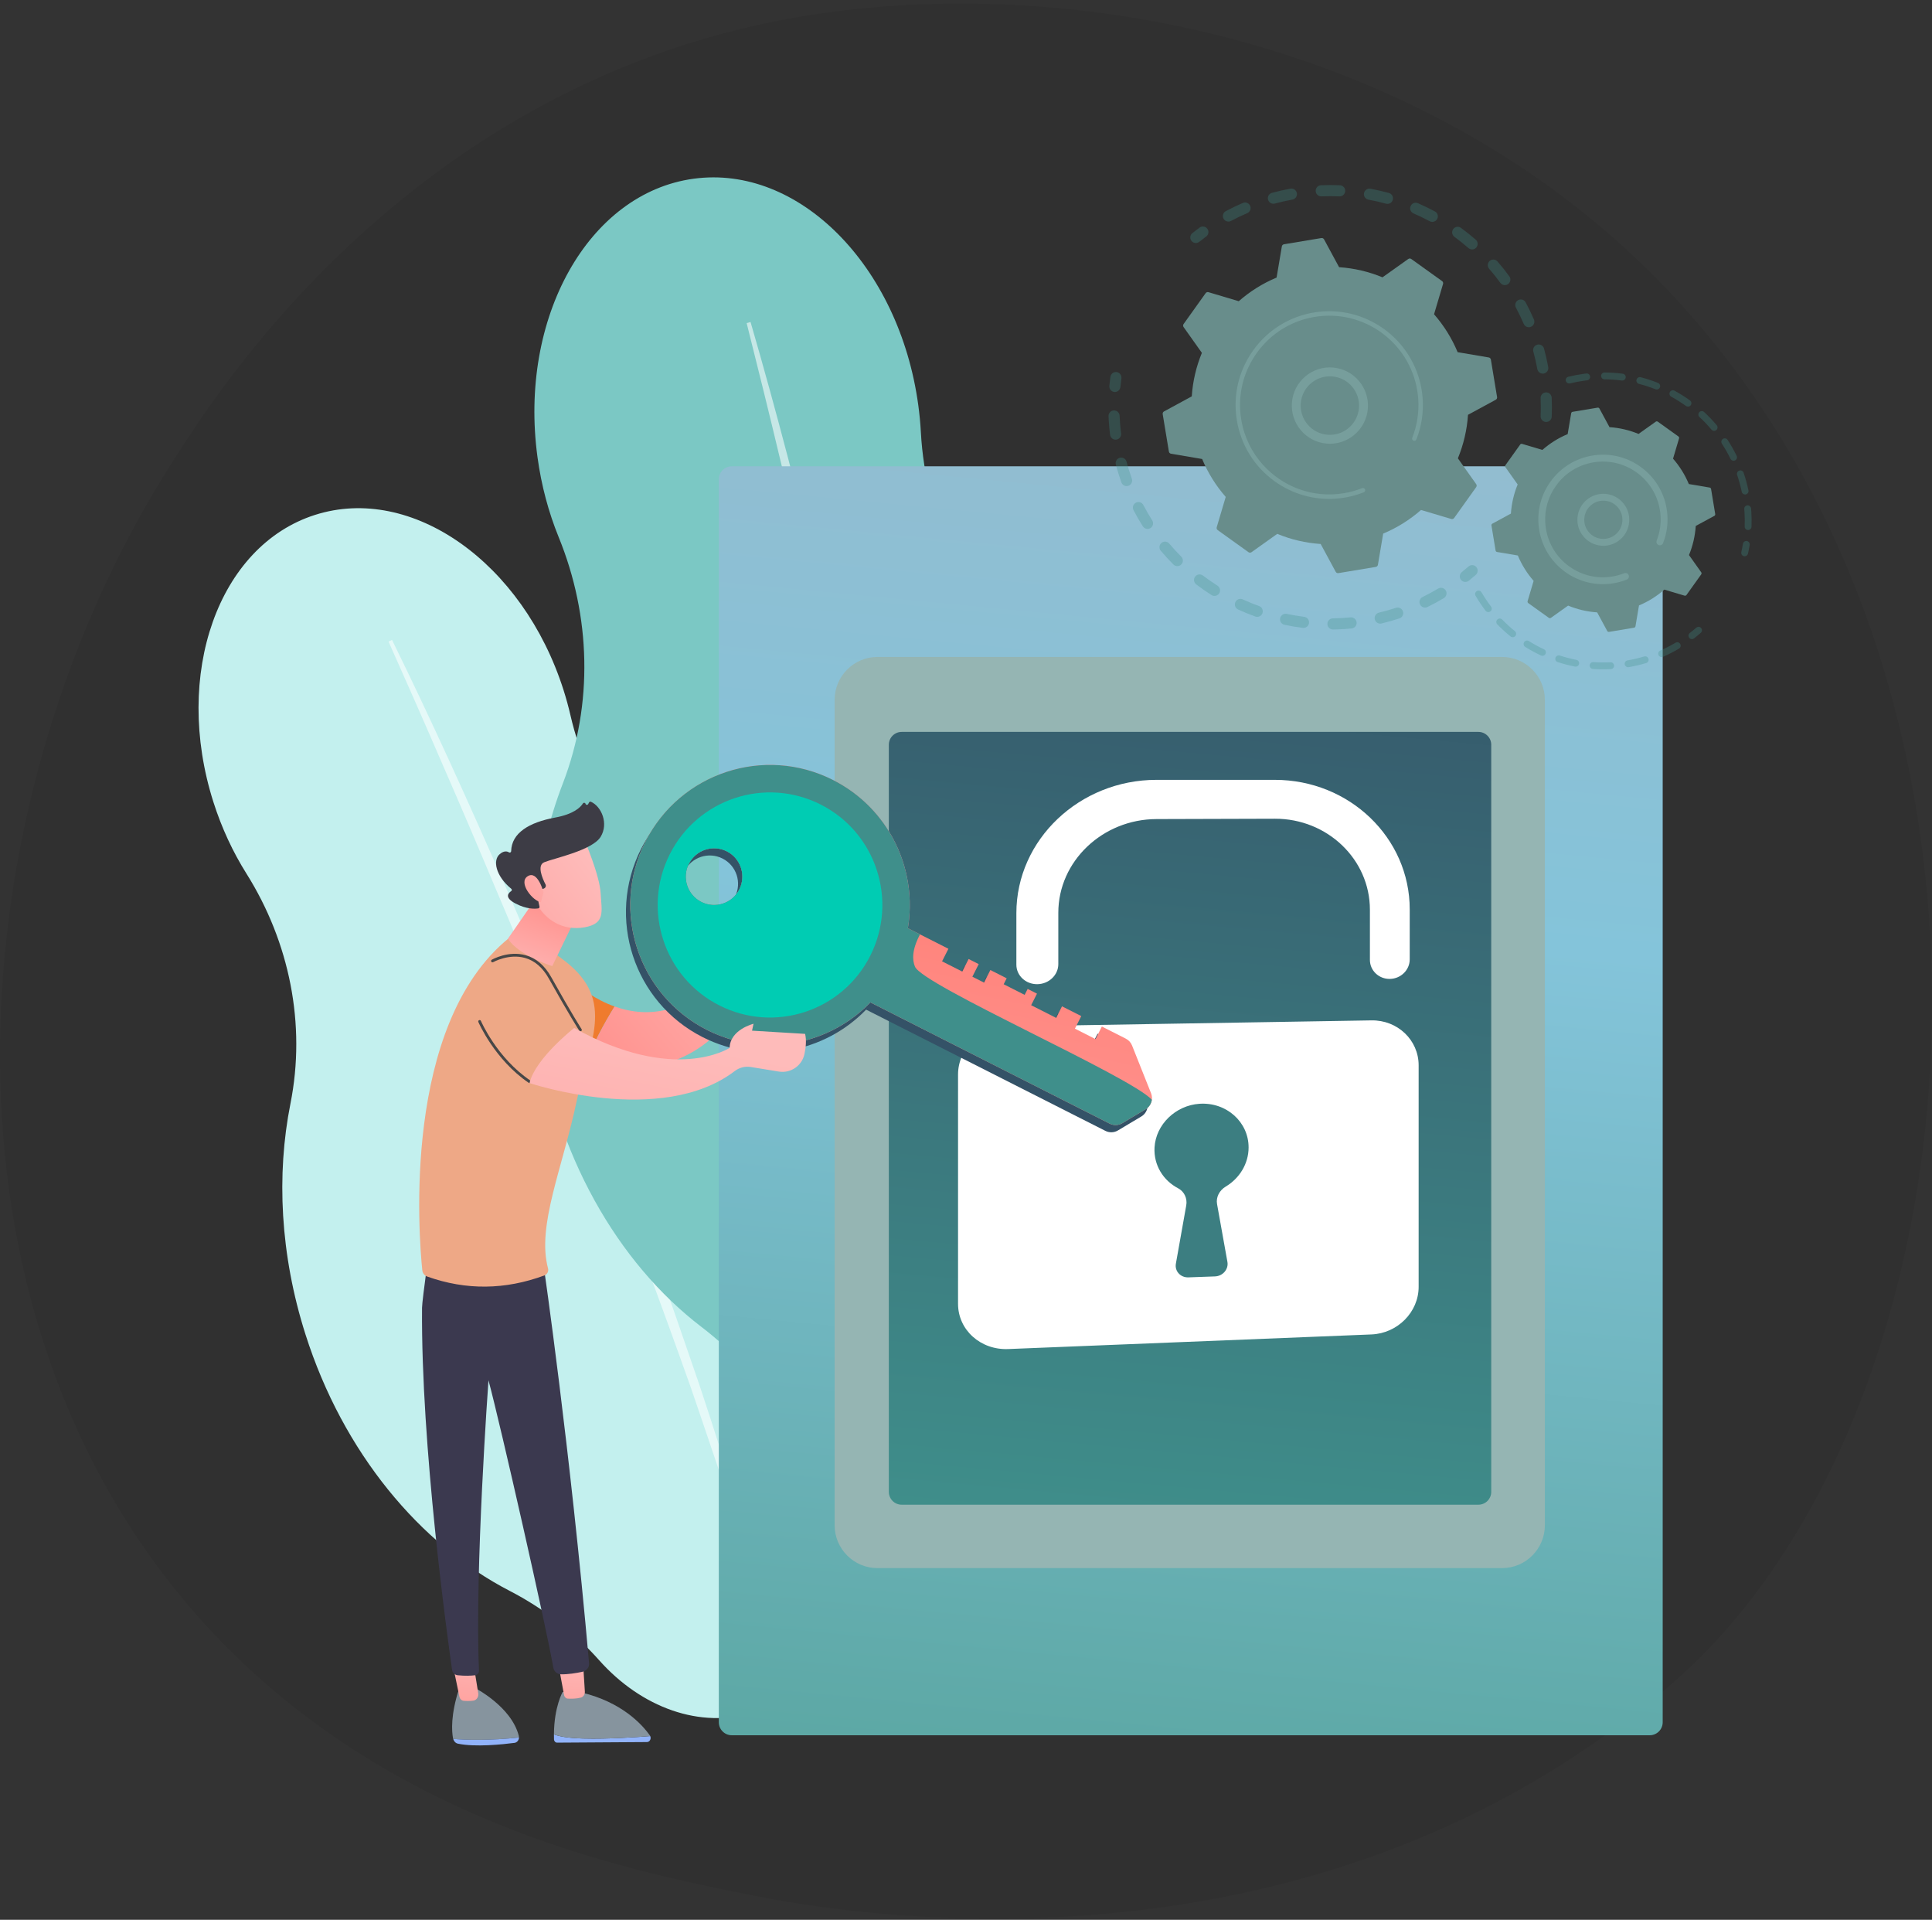 <svg width="461" height="458" viewBox="0 0 461 458" fill="none" xmlns="http://www.w3.org/2000/svg">
<rect x="0" y="0" width="461" height="458" fill="#333333" stroke="none"/>
<path d="M407.564 393.472C398.098 403.303 389.14 409.643 382.064 414.651C298.879 473.528 200.449 456.366 179.529 452.174C148.638 445.985 88.926 434.022 45.756 383.942C-19.555 308.177 -9.386 188.81 41.276 110.013C50.543 95.6 99.493 15.603 198.982 2.774C259.193 -4.99 329.378 10.668 380.205 52.674C486.894 140.849 479.299 318.975 407.564 393.472Z" fill="black" fill-opacity="0.06"/>
<path d="M210.974 274.239C202.924 248.917 187.349 228.737 168.9 216.875C152.408 206.269 140.525 189.753 136.126 170.675C135.663 168.671 135.114 166.659 134.475 164.649C124.793 134.196 98.238 115.477 75.163 122.841C52.088 130.202 41.23 160.858 50.912 191.313C52.891 197.54 55.577 203.275 58.795 208.396C69.062 224.74 73.08 244.341 69.303 263.301C65.927 280.245 66.843 299.322 72.878 318.307C81.879 346.62 100.289 368.507 121.606 379.525C129.669 383.692 136.94 389.297 142.96 396.07C152.965 407.324 167.066 412.613 180.02 408.479C193.996 404.02 202.727 389.841 203.355 373.3C203.71 363.938 205.908 354.763 209.488 346.089C217.94 325.609 219.114 299.84 210.974 274.239Z" fill="#C3F0EE"/>
<path opacity="0.57" d="M93.543 152.658C102.956 171.823 111.744 191.275 120.328 210.82C122.476 215.706 124.545 220.625 126.63 225.538L129.756 232.906L132.82 240.302C134.843 245.24 136.936 250.15 138.903 255.113L144.808 269.996C148.617 279.97 152.512 289.91 156.134 299.953C157.952 304.972 159.87 309.955 161.585 315.012L166.804 330.154C173.556 350.412 179.802 370.851 184.998 391.568L184.106 391.803L179.626 376.451L178.515 372.613L177.308 368.802L174.879 361.185L172.465 353.566C171.664 351.024 170.771 348.513 169.927 345.985C168.207 340.94 166.529 335.884 164.777 330.851C157.638 310.764 150.232 290.774 142.414 270.939C138.428 261.051 134.529 251.13 130.474 241.27L127.453 233.868L124.37 226.489C122.318 221.569 120.266 216.649 118.164 211.75C114.044 201.916 109.854 192.111 105.583 182.341C101.363 172.548 97.05 162.793 92.707 153.055L93.543 152.658Z" fill="white"/>
<path d="M278.318 223.908C274.556 196.253 262.121 172.552 245.236 156.93C230.142 142.966 220.855 123.724 219.737 103.191C219.62 101.032 219.413 98.852 219.114 96.656C214.59 63.398 190.581 39.214 165.491 42.639C140.4 46.066 123.727 75.806 128.253 109.064C129.177 115.866 130.919 122.286 133.316 128.166C140.969 146.936 141.602 167.941 134.316 186.866C127.806 203.779 125.335 223.679 128.156 244.411C132.362 275.334 147.413 301.316 167.403 316.584C174.964 322.359 181.451 329.476 186.442 337.574C194.737 351.031 208.317 359.063 222.403 357.141C237.599 355.066 249.131 341.985 252.74 324.989C254.782 315.37 258.688 306.279 263.929 297.957C276.302 278.309 282.122 251.867 278.318 223.908Z" fill="#7BC8C4"/>
<path opacity="0.57" d="M179.091 76.821C185.359 98.353 190.931 120.072 196.277 141.847C197.616 147.291 198.868 152.755 200.137 158.214L202.039 166.404L203.873 174.61C205.075 180.087 206.352 185.545 207.49 191.035L210.91 207.502C213.049 218.51 215.282 229.498 217.218 240.545C218.194 246.067 219.276 251.569 220.139 257.111L222.807 273.721C226.138 295.902 228.914 318.178 230.561 340.551L229.599 340.632L227.732 323.939L227.274 319.767L226.712 315.605L225.572 307.286L224.448 298.965C224.079 296.192 223.606 293.431 223.19 290.663C222.322 285.133 221.497 279.596 220.593 274.073C216.833 252 212.78 229.976 208.275 208.039C205.939 197.088 203.696 186.117 201.283 175.182L199.496 166.976L197.64 158.785C196.406 153.323 195.173 147.861 193.883 142.412C191.398 131.492 188.836 120.588 186.184 109.706C183.589 98.81 180.891 87.936 178.16 77.076L179.091 76.821Z" fill="white"/>
<path d="M393.642 413.977H174.618C172.906 413.977 171.519 412.587 171.519 410.872V114.35C171.519 112.636 172.906 111.246 174.618 111.246H393.642C395.353 111.246 396.741 112.636 396.741 114.35V410.871C396.741 412.585 395.353 413.977 393.642 413.977Z" fill="url(#paint0_linear_364_5590)"/>
<path d="M358.4 374.099H209.38C203.731 374.099 199.152 369.511 199.152 363.852V166.973C199.152 161.314 203.731 156.726 209.38 156.726H358.4C364.048 156.726 368.628 161.314 368.628 166.973V363.852C368.628 369.511 364.048 374.099 358.4 374.099Z" fill="#95B5B3"/>
<path d="M352.761 358.976H215.154C213.46 358.976 212.086 357.599 212.086 355.902V177.682C212.086 175.984 213.46 174.608 215.154 174.608H352.761C354.455 174.608 355.829 175.984 355.829 177.682V355.903C355.829 357.601 354.455 358.976 352.761 358.976Z" fill="url(#paint1_linear_364_5590)"/>
<path d="M327.248 243.429L240.566 244.872C233.969 244.983 228.601 250.122 228.601 256.352V311.043C228.601 317.273 233.969 322.107 240.566 321.841L327.248 318.354C333.475 318.103 338.505 313.021 338.505 307V254.144C338.505 248.123 333.475 243.325 327.248 243.429Z" fill="white"/>
<path d="M331.635 233.537C329.009 233.577 326.878 231.546 326.878 229.004V217.034C326.878 205.026 316.74 195.285 304.189 195.322L275.951 195.404C263.077 195.442 252.527 205.469 252.527 217.758V230.007C252.527 232.61 250.292 234.752 247.531 234.794C244.764 234.836 242.519 232.753 242.519 230.141V217.855C242.519 200.315 257.602 186.045 275.951 186.045H304.189C322.019 186.045 336.378 199.906 336.378 216.941V228.874C336.378 231.411 334.256 233.498 331.635 233.537Z" fill="white"/>
<path d="M297.931 273.739C297.931 267.661 292.634 262.889 286.197 263.327C280.503 263.715 275.795 268.283 275.488 273.736C275.25 277.968 277.571 281.627 281.099 283.476C282.601 284.263 283.347 285.922 283.055 287.562L280.58 301.476C280.265 303.248 281.686 304.805 283.557 304.738L289.917 304.51C291.778 304.442 293.19 302.791 292.878 301.048L290.405 287.262C290.11 285.617 290.963 283.984 292.467 283.083C295.74 281.125 297.931 277.648 297.931 273.739Z" fill="#3C7E81"/>
<path d="M123.836 414.505C123.838 414.387 123.83 414.265 123.8 414.144C122.002 407.004 113.081 402.558 113.081 402.558L109.546 402.836C107.512 409.129 107.775 412.987 108.1 414.707C108.11 414.756 108.125 414.802 108.137 414.848C111.053 415.108 117.056 415.279 123.836 414.505Z" fill="#86949E"/>
<path d="M108.137 414.846C108.294 415.421 108.717 415.867 109.259 415.981C113.408 416.855 120.001 416.153 122.769 415.79C123.38 415.71 123.827 415.144 123.836 414.505C117.056 415.279 111.053 415.108 108.137 414.846Z" fill="#91B3FA"/>
<path d="M108.124 397.559L109.621 404.781C109.73 405.31 110.137 405.706 110.628 405.753C111.229 405.81 112.086 405.843 112.948 405.717C113.72 405.604 114.258 404.816 114.121 403.972L113.081 397.561H108.124V397.559Z" fill="url(#paint2_linear_364_5590)"/>
<path d="M139.147 414.756C135.242 414.647 133.224 414.186 132.18 413.758C132.177 414.147 132.18 414.543 132.192 414.953C132.205 415.391 132.53 415.74 132.928 415.739L154.365 415.6C155.049 415.596 155.448 414.801 155.152 414.172C152.341 414.404 145.183 414.925 139.147 414.756Z" fill="#91B3FA"/>
<path d="M155.152 414.171C155.127 414.116 155.104 414.06 155.067 414.009C153.174 411.359 148.353 406.081 138.824 403.793L134.253 403.649C134.253 403.649 132.217 407.193 132.179 413.758C133.224 414.186 135.243 414.647 139.147 414.756C145.182 414.924 152.341 414.404 155.152 414.171Z" fill="#86949E"/>
<path d="M133.202 396.922C133.275 397.259 134.225 402.398 134.594 404.39C134.681 404.863 135.05 405.211 135.487 405.236C136.27 405.28 137.533 405.284 138.617 404.989C139.203 404.83 139.597 404.231 139.555 403.568L139.044 395.44L133.202 396.922Z" fill="url(#paint3_linear_364_5590)"/>
<path d="M129.738 302.047C129.738 302.047 136.026 345.335 140.564 396.847C140.649 397.807 139.886 398.642 138.945 398.84C137.559 399.133 135.522 399.48 133.834 399.432C132.934 399.406 132.18 398.737 132.03 397.848C130.484 388.765 119.453 340.021 116.558 329.293C116.558 329.293 113.233 374.863 114.296 398.506C114.323 399.093 113.892 399.603 113.309 399.67C112.424 399.773 111.008 399.851 109.206 399.66C108.523 399.587 107.971 399.069 107.873 398.387C106.772 390.7 100.434 344.947 100.703 311.987C100.718 310.127 102.881 294.857 102.881 294.857L129.738 302.047Z" fill="#3B394F"/>
<path d="M132.174 229.25L133.016 251.902C135.407 252.727 137.684 253.367 139.852 253.846C141.208 249.472 144.194 244.104 146.638 240.112C137.656 236.933 132.174 229.25 132.174 229.25Z" fill="#EF7B2E"/>
<path d="M101.934 304.542C101.288 304.312 100.837 303.725 100.766 303.042C99.93 294.914 95.881 244.521 121.441 223.79C121.441 223.79 122.907 219.948 134.955 229.393C147.004 238.838 140.553 248.738 137.668 262.391C134.178 278.914 128.054 292.42 130.764 302.587C130.951 303.288 130.582 304.026 129.903 304.277C120.542 307.733 111.22 307.848 101.934 304.542Z" fill="#EEA886"/>
<path d="M131.411 208.691C131.403 209.408 121.196 223.932 121.196 223.932C121.196 223.932 123.028 227.546 131.774 230.481L139.323 214.93L131.411 208.691Z" fill="url(#paint4_linear_364_5590)"/>
<path d="M126.355 258.387C126.292 258.387 126.226 258.369 126.169 258.331C118.016 252.812 114.18 243.903 114.142 243.814C114.071 243.644 114.15 243.45 114.318 243.379C114.488 243.307 114.682 243.385 114.753 243.554C114.789 243.642 118.555 252.373 126.541 257.779C126.693 257.882 126.732 258.088 126.63 258.24C126.566 258.336 126.461 258.387 126.355 258.387Z" fill="#474747"/>
<path d="M138.5 246.041C138.391 246.041 138.284 245.987 138.221 245.889C138.197 245.851 135.706 241.966 130.962 233.455C129.503 230.838 127.585 229.18 125.263 228.529C121.417 227.452 117.71 229.519 117.673 229.539C117.513 229.626 117.313 229.574 117.221 229.415C117.131 229.256 117.186 229.052 117.345 228.962C117.505 228.872 121.317 226.733 125.435 227.889C127.937 228.588 129.991 230.352 131.54 233.13C136.273 241.619 138.754 245.491 138.778 245.529C138.878 245.683 138.834 245.889 138.679 245.987C138.624 246.024 138.562 246.041 138.5 246.041Z" fill="#474747"/>
<path d="M139.447 200.368C139.447 200.368 143.079 208.726 143.323 213.113C143.566 217.5 144.509 220.346 139.447 221.23C134.385 222.113 130.119 219.587 127.809 215.217C127.809 215.217 124.189 208.484 125 205.727C125.813 202.968 139.447 200.368 139.447 200.368Z" fill="url(#paint5_linear_364_5590)"/>
<path d="M129.539 212.075L129.827 211.948C130.195 211.787 130.351 211.348 130.166 210.992C129.452 209.611 128.061 206.444 129.858 205.705C132.175 204.753 141.354 202.878 143.335 199.614C145.238 196.478 143.551 192.43 141.018 191.279C140.848 191.202 140.648 191.263 140.561 191.428L140.35 191.829C140.206 192.102 139.801 192.061 139.715 191.764C139.633 191.478 139.254 191.423 139.096 191.675C138.488 192.651 136.843 194.234 132.449 195.047C126.202 196.202 122.074 198.734 121.97 203.059C121.963 203.334 121.671 203.486 121.437 203.343C120.976 203.061 120.238 202.929 119.252 203.76C117.536 205.205 118.239 208.953 121.998 212.037C122.177 212.184 122.176 212.463 121.982 212.589C121.3 213.034 120.284 214.09 122.918 215.501C125.641 216.959 127.674 216.839 128.457 216.71C128.653 216.678 128.778 216.489 128.735 216.296L127.899 212.496C127.852 212.28 128.015 212.076 128.235 212.076H129.539V212.075Z" fill="#3D3C45"/>
<path d="M129.695 212.877C129.695 212.877 128.309 207.539 125.921 209.035C123.531 210.531 127.16 215.017 129.082 215.216L129.695 212.877Z" fill="url(#paint6_linear_364_5590)"/>
<path d="M176.721 227.546C176.721 227.546 174.901 224.313 175.016 222.742C175.132 221.171 174.155 218.864 175.195 219.034C176.235 219.205 176.449 219.065 176.732 220.95C177.015 222.837 180.295 231.07 176.721 227.546Z" fill="url(#paint7_linear_364_5590)"/>
<path d="M177.064 222.406L177.023 228.865C164.701 242.194 154.727 242.978 146.64 240.113C144.195 244.105 141.209 249.472 139.854 253.847C172.76 261.115 180.508 230.807 180.508 230.807C184.965 228.958 185.863 227.875 185.671 226.663L177.064 222.406Z" fill="url(#paint8_linear_364_5590)"/>
<path d="M186.54 215.998C185.488 215.571 183.43 211.64 183.036 212.932C182.642 214.225 183.203 215.998 183.036 216.548C182.869 217.098 180.304 223.425 180.816 224.83C181.186 225.844 183.223 225.694 183.534 227.353C183.638 227.903 184.076 228.298 184.586 228.3C185.096 228.3 185.535 227.906 185.639 227.355C185.68 227.134 187.591 216.425 186.54 215.998Z" fill="url(#paint9_linear_364_5590)"/>
<path d="M152.953 202.545C144.644 219.01 151.231 239.105 167.665 247.43C181.022 254.196 196.774 251.103 206.666 240.867L263.765 269.79C264.714 270.27 265.841 270.231 266.754 269.686L272.338 266.353C272.434 266.295 272.525 266.233 272.613 266.167C272.637 266.149 272.661 266.13 272.685 266.109C272.75 266.057 272.813 266.003 272.872 265.948C272.892 265.929 272.913 265.91 272.933 265.89C273.007 265.816 273.078 265.74 273.143 265.661C273.144 265.659 273.145 265.658 273.145 265.656C273.847 264.802 274.06 263.609 273.631 262.53L269.094 251.134C268.814 250.431 268.286 249.854 267.611 249.511L261.892 246.614L260.378 249.614L255.465 247.125L256.979 244.125L252.382 241.797L250.99 244.556L245.019 241.53L246.412 238.772L244.187 237.645L243.47 239.065L238.464 236.529L239.182 235.109L235.289 233.137L233.775 236.136L230.993 234.728L232.507 231.728L230.097 230.507L228.583 233.505L223.763 231.063L225.277 228.064L218.502 224.631L215.601 223.162C217.965 209.113 211.113 194.571 197.756 187.805C181.321 179.481 161.263 186.08 152.953 202.545ZM172.407 204.819C175.735 206.504 177.068 210.575 175.386 213.908C173.704 217.242 169.642 218.578 166.314 216.893C162.986 215.208 161.653 211.138 163.335 207.804C165.018 204.47 169.079 203.134 172.407 204.819Z" fill="#345267"/>
<path d="M199.236 212.634L226.304 226.345L224.79 229.345L229.61 231.786L231.124 228.786L233.534 230.008L232.02 233.007L234.802 234.416L236.315 231.417L240.208 233.389L239.491 234.809L244.497 237.344L245.214 235.925L247.438 237.052L246.046 239.81L252.016 242.835L253.409 240.077L258.006 242.405L256.492 245.405L261.405 247.894L262.919 244.894L268.638 247.791C269.313 248.133 269.839 248.71 270.12 249.414L274.658 260.81C275.223 262.231 274.674 263.851 273.363 264.635L267.779 267.967C266.865 268.512 265.738 268.551 264.79 268.071L195.862 233.156L199.236 212.634Z" fill="url(#paint10_linear_364_5590)"/>
<path d="M168.693 245.711C185.127 254.036 205.185 247.436 213.495 230.972C221.804 214.507 215.217 194.412 198.783 186.087C182.349 177.762 162.291 184.361 153.981 200.826C145.672 217.291 152.259 237.386 168.693 245.711ZM167.342 215.173C164.014 213.488 162.681 209.418 164.363 206.084C166.045 202.75 170.107 201.414 173.435 203.099C176.763 204.784 178.097 208.854 176.414 212.188C174.732 215.524 170.67 216.859 167.342 215.173Z" fill="url(#paint11_linear_364_5590)"/>
<path d="M207.692 239.148L264.792 268.071C265.74 268.551 266.868 268.512 267.78 267.967L273.365 264.635C274.207 264.132 274.729 263.282 274.849 262.363C269.645 256.714 220.177 235.073 218.327 230.619C217.669 229.034 217.556 226.635 219.529 222.914L216.627 221.445C218.992 207.396 212.14 192.853 198.783 186.087C182.349 177.762 162.291 184.361 153.981 200.826C145.672 217.291 152.259 237.386 168.693 245.711C182.05 252.476 197.802 249.383 207.692 239.148ZM173.435 203.1C176.763 204.786 178.097 208.856 176.414 212.19C174.732 215.524 170.67 216.86 167.342 215.174C164.014 213.489 162.681 209.419 164.363 206.085C166.046 202.751 170.107 201.415 173.435 203.1Z" fill="#3F8F8B"/>
<path d="M171.645 239.86C184.854 246.551 200.976 241.247 207.655 228.014C214.333 214.781 209.039 198.629 195.831 191.938C182.622 185.247 166.5 190.551 159.821 203.784C153.143 217.017 158.437 233.169 171.645 239.86ZM167.342 215.173C164.014 213.488 162.681 209.418 164.363 206.084C166.045 202.75 170.107 201.414 173.435 203.099C176.763 204.784 178.096 208.854 176.414 212.188C174.732 215.524 170.67 216.86 167.342 215.173Z" fill="#00CCB3"/>
<path d="M126.355 258.387C126.355 258.387 157.756 268.919 175.319 255.521C176.409 254.691 177.783 254.328 179.134 254.548L185.843 255.643C188.66 256.102 191.343 254.274 191.95 251.481C192.296 249.888 192.463 248.144 192.11 246.648L179.443 245.882L179.805 244.236C179.805 244.236 174.206 245.609 174.095 249.997C174.095 249.997 160.961 258.615 137.009 245.238C137.009 245.239 127.681 252.551 126.355 258.387Z" fill="url(#paint12_linear_364_5590)"/>
<g opacity="0.3">
<path d="M368.885 100.671C368.154 100.641 367.585 100.023 367.616 99.291C367.674 97.867 367.671 96.42 367.608 94.99C367.575 94.266 368.128 93.653 368.847 93.607C368.855 93.607 368.864 93.606 368.872 93.606C369.603 93.573 370.222 94.141 370.254 94.873C370.32 96.379 370.324 97.901 370.262 99.4C370.234 100.085 369.692 100.627 369.025 100.67C368.979 100.672 368.932 100.672 368.885 100.671ZM366.822 88.05C366.565 86.642 366.244 85.232 365.87 83.859C365.678 83.152 366.094 82.421 366.8 82.229C367.509 82.037 368.235 82.454 368.427 83.16C368.82 84.605 369.158 86.09 369.428 87.571C369.56 88.293 369.084 88.984 368.364 89.116C368.311 89.126 368.259 89.132 368.208 89.135C367.547 89.177 366.944 88.717 366.822 88.05ZM363.576 77.266C363.014 75.954 362.388 74.652 361.715 73.393C361.369 72.747 361.613 71.942 362.257 71.596C362.902 71.251 363.705 71.493 364.051 72.139C364.759 73.464 365.418 74.837 366.01 76.217C366.3 76.891 365.987 77.672 365.316 77.96C365.172 78.022 365.024 78.056 364.877 78.066C364.334 78.102 363.802 77.796 363.576 77.266ZM358.004 67.481C357.163 66.327 356.261 65.198 355.326 64.121C354.846 63.568 354.903 62.729 355.455 62.248C356.007 61.767 356.844 61.825 357.324 62.377C358.309 63.511 359.258 64.7 360.143 65.915C360.575 66.507 360.446 67.337 359.855 67.77C359.644 67.925 359.402 68.007 359.158 68.023C358.721 68.05 358.281 67.86 358.004 67.481ZM350.394 59.184C349.32 58.248 348.191 57.345 347.04 56.501C346.449 56.068 346.321 55.238 346.752 54.646C347.184 54.054 348.012 53.925 348.603 54.359C349.816 55.247 351.004 56.196 352.133 57.182C352.684 57.663 352.744 58.502 352.263 59.054C352.021 59.333 351.689 59.486 351.348 59.507C351.012 59.529 350.667 59.422 350.394 59.184ZM341.142 52.78C339.886 52.105 338.586 51.475 337.278 50.909C336.607 50.618 336.297 49.837 336.588 49.164C336.879 48.492 337.658 48.182 338.329 48.473C339.706 49.069 341.074 49.732 342.396 50.442C343.04 50.789 343.283 51.594 342.935 52.239C342.711 52.659 342.292 52.908 341.851 52.936C341.613 52.95 341.368 52.901 341.142 52.78ZM291.948 52.161C291.603 51.514 291.848 50.711 292.493 50.365C293.816 49.659 295.187 49.001 296.569 48.409C297.242 48.121 298.021 48.435 298.307 49.109C298.595 49.783 298.282 50.562 297.609 50.851C296.297 51.412 294.994 52.037 293.739 52.709C293.567 52.8 293.384 52.85 293.201 52.862C292.7 52.895 292.201 52.636 291.948 52.161ZM330.709 48.593C329.336 48.214 327.93 47.89 326.529 47.632C325.809 47.498 325.334 46.805 325.468 46.085C325.601 45.364 326.291 44.892 327.011 45.022C328.486 45.295 329.966 45.635 331.413 46.034C332.118 46.228 332.532 46.959 332.338 47.667C332.185 48.227 331.694 48.605 331.145 48.639C331.002 48.647 330.856 48.633 330.709 48.593ZM302.572 47.629C302.381 46.921 302.799 46.193 303.506 46.002C304.952 45.609 306.435 45.275 307.912 45.007C308.632 44.873 309.321 45.355 309.452 46.076C309.582 46.797 309.105 47.487 308.385 47.618C306.981 47.873 305.571 48.191 304.196 48.563C304.108 48.587 304.02 48.601 303.933 48.606C303.317 48.645 302.739 48.248 302.572 47.629ZM319.606 46.847C318.184 46.786 316.741 46.785 315.315 46.846C314.584 46.877 313.966 46.309 313.936 45.576C313.905 44.853 314.458 44.241 315.175 44.195C315.184 44.195 315.194 44.194 315.203 44.194C316.704 44.129 318.223 44.13 319.72 44.194C320.451 44.226 321.019 44.845 320.987 45.577C320.957 46.261 320.416 46.802 319.749 46.844C319.702 46.848 319.654 46.848 319.606 46.847Z" fill="#3F8F8B"/>
<path d="M285.423 57.974C285.682 57.958 285.941 57.865 286.161 57.69C286.696 57.264 287.249 56.843 287.804 56.436C288.395 56.005 288.526 55.173 288.094 54.581C287.663 53.989 286.833 53.858 286.242 54.291C285.658 54.719 285.077 55.161 284.514 55.608C283.941 56.064 283.846 56.9 284.3 57.473C284.58 57.829 285.004 58 285.423 57.974Z" fill="#3F8F8B"/>
</g>
<g opacity="0.3">
<path d="M266.109 93.514C266.747 93.473 267.28 92.975 267.343 92.315C267.408 91.635 267.488 90.943 267.583 90.261C267.682 89.534 267.175 88.864 266.451 88.764C265.723 88.665 265.057 89.173 264.957 89.898C264.859 90.617 264.774 91.345 264.706 92.062C264.636 92.791 265.17 93.44 265.898 93.51C265.969 93.518 266.039 93.518 266.109 93.514Z" fill="#3F8F8B"/>
<path d="M318.079 150.177C317.347 150.188 316.746 149.602 316.735 148.868C316.724 148.135 317.308 147.534 318.04 147.523C319.433 147.503 320.847 147.423 322.257 147.285C322.981 147.213 323.634 147.749 323.704 148.479C323.775 149.208 323.242 149.858 322.513 149.928C321.902 149.987 321.291 150.037 320.683 150.075C319.818 150.131 318.94 150.165 318.079 150.177ZM328.044 147.755C327.875 147.041 328.316 146.327 329.027 146.157C330.395 145.832 331.762 145.447 333.093 145.01C333.787 144.779 334.536 145.161 334.764 145.858C334.991 146.553 334.612 147.304 333.917 147.532C332.517 147.992 331.077 148.399 329.638 148.74C329.564 148.758 329.489 148.768 329.415 148.774C328.782 148.814 328.194 148.394 328.044 147.755ZM310.871 149.786C309.408 149.606 307.932 149.36 306.485 149.054C305.769 148.903 305.311 148.2 305.461 147.482C305.612 146.765 306.314 146.307 307.03 146.456C308.404 146.746 309.805 146.979 311.194 147.151C311.92 147.241 312.436 147.903 312.347 148.631C312.267 149.274 311.741 149.753 311.117 149.793C311.038 149.798 310.954 149.796 310.871 149.786ZM338.838 144.204C338.517 143.544 338.79 142.75 339.448 142.428C340.709 141.812 341.958 141.134 343.161 140.414C343.789 140.038 344.602 140.243 344.977 140.872C345.353 141.502 345.148 142.316 344.52 142.692C343.252 143.451 341.937 144.165 340.611 144.814C340.45 144.893 340.282 144.936 340.114 144.946C339.593 144.979 339.081 144.701 338.838 144.204ZM299.544 147.085C298.158 146.586 296.774 146.021 295.43 145.405C294.763 145.1 294.471 144.313 294.776 143.647C295.08 142.98 295.866 142.687 296.532 142.992C297.809 143.577 299.123 144.113 300.441 144.587C301.13 144.835 301.488 145.595 301.24 146.284C301.056 146.797 300.587 147.128 300.076 147.16C299.901 147.171 299.721 147.147 299.544 147.085ZM289.085 141.959C287.837 141.168 286.609 140.313 285.434 139.422C284.851 138.978 284.736 138.146 285.178 137.563C285.621 136.978 286.451 136.863 287.034 137.307C288.151 138.155 289.319 138.966 290.503 139.718C291.121 140.111 291.305 140.93 290.914 141.551C290.677 141.924 290.287 142.138 289.877 142.164C289.607 142.18 289.33 142.115 289.085 141.959ZM279.988 134.672C278.943 133.626 277.928 132.525 276.975 131.398C276.502 130.838 276.572 130.001 277.13 129.527C277.689 129.052 278.524 129.122 278.998 129.682C279.904 130.752 280.867 131.798 281.86 132.793C282.378 133.311 282.38 134.152 281.861 134.67C281.625 134.908 281.319 135.038 281.008 135.057C280.642 135.081 280.268 134.953 279.988 134.672ZM272.695 125.571C271.902 124.321 271.154 123.023 270.471 121.713C270.132 121.063 270.383 120.261 271.032 119.921C271.679 119.583 272.481 119.833 272.819 120.483C273.467 121.728 274.178 122.96 274.931 124.146C275.324 124.765 275.141 125.585 274.524 125.978C274.329 126.102 274.113 126.17 273.898 126.183C273.431 126.213 272.964 125.994 272.695 125.571ZM267.574 115.081C267.077 113.691 266.633 112.261 266.253 110.831C266.065 110.122 266.486 109.395 267.194 109.207C267.899 109.02 268.627 109.441 268.814 110.15C269.173 111.509 269.596 112.868 270.068 114.187C270.315 114.878 269.957 115.637 269.268 115.885C269.148 115.928 269.025 115.952 268.904 115.96C268.33 115.995 267.777 115.65 267.574 115.081ZM264.878 103.731C264.744 102.652 264.64 101.554 264.571 100.47C264.547 100.078 264.526 99.686 264.51 99.295C264.479 98.563 265.037 97.93 265.778 97.914C266.509 97.883 267.127 98.452 267.158 99.186C267.174 99.558 267.193 99.93 267.216 100.303C267.282 101.334 267.378 102.376 267.506 103.404C267.598 104.13 267.082 104.795 266.356 104.885C266.329 104.888 266.301 104.892 266.274 104.893C265.582 104.937 264.966 104.432 264.878 103.731Z" fill="#3F8F8B"/>
<path d="M349.732 138.831C349.995 138.815 350.256 138.719 350.477 138.543C351.036 138.092 351.596 137.623 352.142 137.146C352.694 136.665 352.751 135.826 352.27 135.274C351.789 134.721 350.953 134.663 350.401 135.145C349.882 135.598 349.35 136.045 348.819 136.472C348.248 136.93 348.157 137.766 348.614 138.338C348.894 138.687 349.317 138.857 349.732 138.831Z" fill="#3F8F8B"/>
</g>
<path d="M352.235 116.215C352.389 115.999 352.39 115.711 352.237 115.495L347.871 109.34C349.213 106.08 350.045 102.581 350.283 98.962L356.905 95.368C357.137 95.241 357.264 94.982 357.221 94.72L355.742 85.786C355.699 85.525 355.494 85.32 355.235 85.277L347.81 84.018C346.418 80.668 344.503 77.626 342.183 74.974L344.331 67.738C344.406 67.484 344.312 67.21 344.098 67.057L336.747 61.787C336.532 61.633 336.244 61.632 336.028 61.786L329.884 66.159C326.631 64.815 323.139 63.982 319.526 63.743L315.938 57.109C315.812 56.876 315.553 56.749 315.292 56.792L306.375 58.274C306.114 58.317 305.909 58.522 305.866 58.782L304.609 66.222C301.265 67.616 298.23 69.535 295.583 71.859L288.359 69.707C288.106 69.632 287.833 69.726 287.68 69.94L282.42 77.305C282.266 77.521 282.265 77.809 282.418 78.025L286.784 84.181C285.442 87.441 284.61 90.938 284.372 94.559L277.75 98.153C277.518 98.278 277.391 98.538 277.434 98.8L278.913 107.734C278.956 107.996 279.161 108.2 279.42 108.244L286.846 109.503C288.237 112.853 290.152 115.894 292.472 118.546L290.324 125.783C290.249 126.036 290.343 126.31 290.557 126.464L297.908 131.733C298.123 131.887 298.411 131.888 298.627 131.735L304.771 127.361C308.024 128.706 311.515 129.539 315.129 129.777L318.717 136.411C318.842 136.643 319.102 136.771 319.363 136.728L328.28 135.247C328.541 135.204 328.746 134.999 328.789 134.738L330.046 127.299C333.39 125.905 336.425 123.987 339.072 121.663L346.296 123.814C346.549 123.89 346.822 123.796 346.975 123.581L352.235 116.215Z" fill="#688D8B"/>
<path d="M316.573 105.83C311.579 105.414 307.856 101.007 308.271 96.004C308.471 93.58 309.603 91.381 311.456 89.809C313.307 88.239 315.659 87.484 318.079 87.686C323.073 88.103 326.796 92.51 326.381 97.512C326.003 102.064 322.328 105.562 317.908 105.844C317.469 105.872 317.023 105.868 316.573 105.83ZM312.824 91.431C311.403 92.636 310.537 94.321 310.382 96.18C310.064 100.016 312.92 103.396 316.748 103.714C320.578 104.035 323.95 101.171 324.269 97.336C324.586 93.5 321.731 90.121 317.903 89.802C317.555 89.774 317.211 89.77 316.869 89.792C315.386 89.887 313.979 90.452 312.824 91.431Z" fill="#779E9C"/>
<path d="M318.552 118.979C319.311 118.93 320.073 118.844 320.833 118.717C321.073 118.678 321.311 118.634 321.549 118.586C322.722 118.352 323.877 118.024 324.991 117.609C325.006 117.604 325.022 117.598 325.037 117.591C325.08 117.575 325.123 117.559 325.166 117.542C325.25 117.509 325.333 117.477 325.416 117.444C325.636 117.358 325.765 117.141 325.75 116.917C325.746 116.863 325.735 116.808 325.714 116.756C325.606 116.483 325.298 116.35 325.026 116.458C323.625 117.013 322.156 117.42 320.658 117.668C313.218 118.906 306.026 116.096 301.325 110.853C298.711 107.937 296.867 104.268 296.181 100.122C296.06 99.396 295.978 98.668 295.932 97.942C295.624 93.059 296.988 88.26 299.868 84.228C303.176 79.596 308.086 76.531 313.695 75.6C325.276 73.676 336.253 81.548 338.173 93.146C338.291 93.86 338.374 94.579 338.418 95.299C338.614 98.413 338.129 101.537 336.985 104.442C336.955 104.517 336.944 104.594 336.948 104.67C336.961 104.868 337.086 105.052 337.282 105.129C337.555 105.236 337.862 105.104 337.97 104.83C339.171 101.779 339.681 98.501 339.474 95.231C339.427 94.476 339.341 93.723 339.217 92.972C337.201 80.794 325.671 72.533 313.521 74.551C307.634 75.53 302.479 78.746 299.006 83.609C295.982 87.842 294.549 92.882 294.873 98.007C294.922 98.769 295.009 99.533 295.134 100.296C296.111 106.196 299.322 111.359 304.174 114.839C308.404 117.868 313.436 119.304 318.552 118.979Z" fill="#779E9C"/>
<g opacity="0.3">
<path d="M416.353 132.708C416.707 132.685 417.018 132.435 417.098 132.071C417.252 131.393 417.386 130.7 417.498 130.012C417.571 129.566 417.269 129.144 416.823 129.071C416.376 128.996 415.956 129.302 415.883 129.748C415.777 130.403 415.648 131.064 415.502 131.711C415.403 132.152 415.68 132.591 416.12 132.691C416.198 132.707 416.276 132.712 416.353 132.708Z" fill="#3F8F8B"/>
<path d="M417.085 126.456C416.633 126.438 416.282 126.058 416.299 125.605C416.342 124.463 416.328 123.306 416.256 122.166C416.242 121.926 416.223 121.685 416.203 121.442C416.165 120.992 416.499 120.594 416.949 120.556C417.376 120.537 417.796 120.853 417.833 121.304C417.855 121.558 417.874 121.81 417.89 122.061C417.965 123.257 417.981 124.47 417.934 125.667C417.918 126.09 417.583 126.427 417.17 126.453C417.142 126.457 417.115 126.457 417.085 126.456ZM415.601 117.323C415.317 115.967 414.948 114.616 414.503 113.31C414.356 112.881 414.585 112.416 415.013 112.269C415.438 112.124 415.906 112.351 416.052 112.78C416.519 114.15 416.906 115.567 417.204 116.988C417.297 117.431 417.013 117.865 416.57 117.958C416.531 117.966 416.492 117.972 416.453 117.973C416.053 117.999 415.686 117.726 415.601 117.323ZM412.915 109.461C412.31 108.218 411.621 106.999 410.864 105.84C410.618 105.461 410.724 104.953 411.103 104.706C411.482 104.458 411.988 104.565 412.236 104.945C413.028 106.161 413.751 107.439 414.386 108.743C414.584 109.15 414.416 109.64 414.009 109.839C413.91 109.887 413.806 109.913 413.702 109.919C413.382 109.94 413.066 109.768 412.915 109.461ZM408.384 102.499C407.492 101.441 406.525 100.429 405.513 99.492C405.18 99.184 405.16 98.665 405.467 98.334C405.773 98.002 406.291 97.98 406.623 98.288C407.685 99.271 408.698 100.332 409.634 101.442C409.926 101.788 409.882 102.305 409.538 102.598C409.398 102.715 409.231 102.778 409.063 102.789C408.812 102.804 408.558 102.706 408.384 102.499ZM402.294 96.857C401.172 96.049 399.989 95.303 398.779 94.638C398.384 94.421 398.238 93.922 398.455 93.526C398.672 93.129 399.169 92.983 399.565 93.201C400.834 93.897 402.073 94.68 403.249 95.527C403.615 95.791 403.7 96.303 403.436 96.671C403.287 96.879 403.06 96.996 402.823 97.011C402.641 97.022 402.454 96.973 402.294 96.857ZM395.021 92.868C393.737 92.357 392.41 91.923 391.075 91.577C390.638 91.463 390.376 91.016 390.489 90.578C390.602 90.14 391.047 89.877 391.486 89.99C392.885 90.354 394.278 90.81 395.624 91.345C396.044 91.512 396.249 91.988 396.083 92.409C395.961 92.713 395.679 92.905 395.373 92.925C395.258 92.932 395.138 92.914 395.021 92.868ZM386.998 90.783C385.634 90.603 384.238 90.509 382.854 90.501C382.402 90.498 382.038 90.129 382.041 89.676C382.044 89.223 382.411 88.866 382.864 88.86C384.316 88.87 385.779 88.969 387.211 89.157C387.659 89.216 387.975 89.627 387.916 90.076C387.865 90.471 387.54 90.764 387.157 90.788C387.105 90.791 387.052 90.79 386.998 90.783ZM373.625 90.866C373.518 90.427 373.787 89.983 374.227 89.875C375.442 89.579 376.695 89.343 377.946 89.176C378.136 89.149 378.326 89.126 378.515 89.103C378.961 89.038 379.371 89.373 379.422 89.823C379.475 90.273 379.153 90.679 378.704 90.731C378.526 90.752 378.347 90.775 378.165 90.799C376.968 90.958 375.773 91.183 374.614 91.466C374.567 91.478 374.519 91.485 374.472 91.488C374.083 91.515 373.721 91.257 373.625 90.866Z" fill="#3F8F8B"/>
</g>
<g opacity="0.3">
<path d="M384.363 159.636C382.94 159.707 381.498 159.693 380.08 159.593C379.629 159.56 379.29 159.169 379.321 158.717C379.353 158.265 379.748 157.929 380.196 157.956C381.548 158.052 382.922 158.065 384.281 157.997C384.732 157.974 385.117 158.322 385.14 158.774C385.163 159.223 384.821 159.606 384.374 159.635C384.371 159.636 384.367 159.636 384.363 159.636ZM387.679 158.493C387.602 158.046 387.901 157.623 388.346 157.546C389.687 157.316 391.025 157 392.327 156.611C392.757 156.483 393.216 156.728 393.345 157.162C393.475 157.596 393.228 158.052 392.796 158.183C391.432 158.591 390.028 158.921 388.625 159.163C388.595 159.168 388.566 159.171 388.536 159.174C388.124 159.199 387.75 158.911 387.679 158.493ZM375.831 159.028C374.43 158.753 373.034 158.39 371.683 157.949C371.254 157.809 371.019 157.345 371.158 156.915C371.298 156.484 371.759 156.251 372.189 156.39C373.478 156.81 374.809 157.157 376.145 157.42C376.589 157.507 376.877 157.937 376.791 158.381C376.719 158.754 376.402 159.018 376.04 159.041C375.972 159.047 375.902 159.043 375.831 159.028ZM395.742 156.279C395.56 155.865 395.749 155.381 396.163 155.199C397.408 154.652 398.631 154.024 399.799 153.329C400.188 153.099 400.69 153.228 400.92 153.615C401.15 154.005 401.022 154.508 400.633 154.738C399.409 155.466 398.125 156.127 396.82 156.7C396.73 156.739 396.635 156.762 396.543 156.767C396.21 156.79 395.885 156.604 395.742 156.279ZM367.7 156.373C366.41 155.771 365.144 155.082 363.935 154.327C363.552 154.087 363.435 153.581 363.674 153.197C363.914 152.813 364.418 152.694 364.802 152.936C365.955 153.657 367.162 154.314 368.393 154.888C368.802 155.079 368.98 155.567 368.789 155.977C368.658 156.259 368.388 156.43 368.099 156.449C367.965 156.457 367.829 156.434 367.7 156.373ZM360.442 151.841C359.332 150.945 358.265 149.971 357.273 148.951C356.958 148.627 356.965 148.108 357.288 147.793C357.611 147.477 358.129 147.484 358.445 147.807C359.391 148.781 360.408 149.708 361.469 150.564C361.82 150.849 361.875 151.365 361.592 151.717C361.443 151.903 361.228 152.007 361.007 152.02C360.811 152.034 360.609 151.976 360.442 151.841ZM354.475 145.699C353.61 144.561 352.808 143.36 352.091 142.13C351.862 141.739 351.994 141.238 352.384 141.009C352.774 140.78 353.275 140.913 353.504 141.303C354.187 142.476 354.953 143.621 355.778 144.705C356.051 145.065 355.982 145.58 355.622 145.854C355.489 145.956 355.334 146.01 355.179 146.02C354.915 146.036 354.648 145.925 354.475 145.699Z" fill="#3F8F8B"/>
<path d="M403.765 152.475C403.922 152.465 404.078 152.409 404.213 152.305C404.767 151.876 405.311 151.428 405.83 150.974C406.171 150.676 406.206 150.158 405.909 149.817C405.612 149.478 405.095 149.441 404.755 149.738C404.26 150.171 403.742 150.598 403.213 151.006C402.855 151.283 402.79 151.799 403.066 152.156C403.237 152.382 403.502 152.491 403.765 152.475Z" fill="#3F8F8B"/>
</g>
<path d="M405.935 137.02C406.037 136.875 406.039 136.683 405.937 136.537L403.016 132.418C403.914 130.237 404.471 127.897 404.63 125.474L409.061 123.069C409.217 122.984 409.302 122.81 409.272 122.636L408.283 116.657C408.255 116.482 408.118 116.346 407.944 116.316L402.975 115.474C402.044 113.232 400.763 111.198 399.21 109.422L400.647 104.58C400.697 104.41 400.635 104.226 400.491 104.124L395.571 100.597C395.427 100.495 395.235 100.493 395.089 100.596L390.978 103.521C388.801 102.622 386.465 102.064 384.047 101.905L381.646 97.465C381.562 97.309 381.388 97.224 381.215 97.254L375.247 98.245C375.072 98.274 374.936 98.41 374.906 98.584L374.065 103.563C371.827 104.496 369.797 105.779 368.025 107.335L363.191 105.895C363.022 105.845 362.839 105.907 362.736 106.052L359.216 110.98C359.114 111.125 359.112 111.317 359.215 111.462L362.135 115.58C361.237 117.762 360.68 120.102 360.521 122.525L356.09 124.93C355.934 125.013 355.849 125.187 355.879 125.362L356.868 131.341C356.898 131.517 357.033 131.653 357.207 131.682L362.176 132.525C363.108 134.767 364.389 136.801 365.942 138.577L364.504 143.419C364.455 143.589 364.517 143.772 364.661 143.875L369.58 147.402C369.724 147.504 369.917 147.505 370.062 147.403L374.173 144.477C376.35 145.377 378.686 145.935 381.104 146.094L383.505 150.533C383.59 150.688 383.763 150.775 383.937 150.745L389.905 149.754C390.08 149.724 390.215 149.588 390.245 149.414L391.086 144.436C393.324 143.503 395.354 142.219 397.127 140.664L401.96 142.103C402.13 142.153 402.313 142.091 402.415 141.947L405.935 137.02Z" fill="#688D8B"/>
<path d="M382.064 130.181C380.415 130.044 378.92 129.272 377.852 128.007C376.784 126.744 376.271 125.139 376.408 123.487C376.691 120.08 379.683 117.543 383.089 117.821C386.491 118.105 389.027 121.108 388.744 124.514C388.606 126.164 387.837 127.664 386.574 128.734C385.549 129.604 384.298 130.106 382.98 130.19C382.679 130.209 382.372 130.206 382.064 130.181ZM378.039 123.622C377.938 124.837 378.315 126.018 379.101 126.948C379.887 127.877 380.987 128.446 382.198 128.547C383.411 128.646 384.588 128.269 385.518 127.482C386.447 126.696 387.013 125.592 387.114 124.378C387.323 121.872 385.456 119.664 382.955 119.455C382.729 119.436 382.505 119.435 382.286 119.448C380.071 119.59 378.229 121.342 378.039 123.622Z" fill="#779E9C"/>
<path d="M383.443 139.33C383.959 139.298 384.479 139.237 385 139.152C386.034 138.981 387.053 138.704 388.03 138.327C388.074 138.31 388.117 138.292 388.162 138.276C388.5 138.143 388.7 137.808 388.679 137.463C388.673 137.38 388.654 137.295 388.622 137.212C388.457 136.792 387.98 136.587 387.56 136.753C386.652 137.113 385.701 137.377 384.733 137.536C384.681 137.545 384.627 137.554 384.574 137.562C382.281 137.92 379.986 137.692 377.857 136.929C376.701 136.516 375.595 135.943 374.564 135.217C374.556 135.212 374.548 135.205 374.539 135.2C374.513 135.181 374.487 135.163 374.462 135.146C371.469 133 369.488 129.815 368.887 126.178C368.809 125.708 368.755 125.237 368.725 124.767C368.525 121.605 369.409 118.498 371.274 115.888C373.416 112.889 376.595 110.906 380.225 110.304C383.853 109.702 387.504 110.55 390.497 112.695C393.489 114.842 395.47 118.026 396.071 121.663C396.148 122.126 396.201 122.591 396.23 123.056C396.358 125.073 396.043 127.093 395.303 128.974C395.257 129.09 395.24 129.21 395.248 129.326C395.267 129.633 395.459 129.916 395.765 130.036C396.186 130.201 396.66 129.996 396.826 129.574C397.655 127.47 398.007 125.207 397.865 122.952C397.832 122.432 397.774 121.911 397.688 121.394C397.013 117.323 394.799 113.76 391.449 111.361C388.101 108.961 384.021 108.008 379.959 108.686C375.896 109.36 372.341 111.579 369.945 114.935C367.859 117.855 366.87 121.331 367.093 124.868C367.127 125.392 367.186 125.919 367.274 126.446C368.576 134.322 375.651 139.827 383.443 139.33Z" fill="#779E9C"/>
<defs>
<linearGradient id="paint0_linear_364_5590" x1="302.718" y1="21.96" x2="263.551" y2="428.88" gradientUnits="userSpaceOnUse">
<stop stop-color="#9DB7C9"/>
<stop offset="0.482" stop-color="#84C4DA"/>
<stop offset="1" stop-color="#5BA7A3"/>
</linearGradient>
<linearGradient id="paint1_linear_364_5590" x1="295.821" y1="120.232" x2="273.041" y2="368.256" gradientUnits="userSpaceOnUse">
<stop stop-color="#345267"/>
<stop offset="0.25" stop-color="#376170"/>
<stop offset="1" stop-color="#3F8F8B"/>
</linearGradient>
<linearGradient id="paint2_linear_364_5590" x1="112.315" y1="390.609" x2="109.256" y2="417.263" gradientUnits="userSpaceOnUse">
<stop stop-color="#FEBBBA"/>
<stop offset="1" stop-color="#FF928E"/>
</linearGradient>
<linearGradient id="paint3_linear_364_5590" x1="136.732" y1="393.425" x2="135.358" y2="420.218" gradientUnits="userSpaceOnUse">
<stop stop-color="#FEBBBA"/>
<stop offset="1" stop-color="#FF928E"/>
</linearGradient>
<linearGradient id="paint4_linear_364_5590" x1="124.477" y1="235.254" x2="131.58" y2="215.892" gradientUnits="userSpaceOnUse">
<stop stop-color="#FEBBBA"/>
<stop offset="1" stop-color="#FF928E"/>
</linearGradient>
<linearGradient id="paint5_linear_364_5590" x1="141.879" y1="206.198" x2="99.633" y2="239.783" gradientUnits="userSpaceOnUse">
<stop stop-color="#FEBBBA"/>
<stop offset="1" stop-color="#FF928E"/>
</linearGradient>
<linearGradient id="paint6_linear_364_5590" x1="137.633" y1="204.353" x2="116.844" y2="220.231" gradientUnits="userSpaceOnUse">
<stop stop-color="#FEBBBA"/>
<stop offset="1" stop-color="#FF928E"/>
</linearGradient>
<linearGradient id="paint7_linear_364_5590" x1="186.769" y1="214.868" x2="142.743" y2="252.828" gradientUnits="userSpaceOnUse">
<stop stop-color="#FEBBBA"/>
<stop offset="1" stop-color="#FF928E"/>
</linearGradient>
<linearGradient id="paint8_linear_364_5590" x1="187.686" y1="218.414" x2="144.831" y2="255.365" gradientUnits="userSpaceOnUse">
<stop stop-color="#FEBBBA"/>
<stop offset="1" stop-color="#FF928E"/>
</linearGradient>
<linearGradient id="paint9_linear_364_5590" x1="188.397" y1="216.755" x2="144.371" y2="254.715" gradientUnits="userSpaceOnUse">
<stop stop-color="#FEBBBA"/>
<stop offset="1" stop-color="#FF928E"/>
</linearGradient>
<linearGradient id="paint10_linear_364_5590" x1="251.807" y1="164.99" x2="231.081" y2="266.449" gradientUnits="userSpaceOnUse">
<stop stop-color="#FE7062"/>
<stop offset="1" stop-color="#FF928E"/>
</linearGradient>
<linearGradient id="paint11_linear_364_5590" x1="145.016" y1="212.998" x2="319.336" y2="226.007" gradientUnits="userSpaceOnUse">
<stop stop-color="#FF9085"/>
<stop offset="1" stop-color="#FB6FBB"/>
</linearGradient>
<linearGradient id="paint12_linear_364_5590" x1="160.549" y1="247.966" x2="139.57" y2="352.425" gradientUnits="userSpaceOnUse">
<stop stop-color="#FEBBBA"/>
<stop offset="1" stop-color="#FF928E"/>
</linearGradient>
</defs>
</svg>

